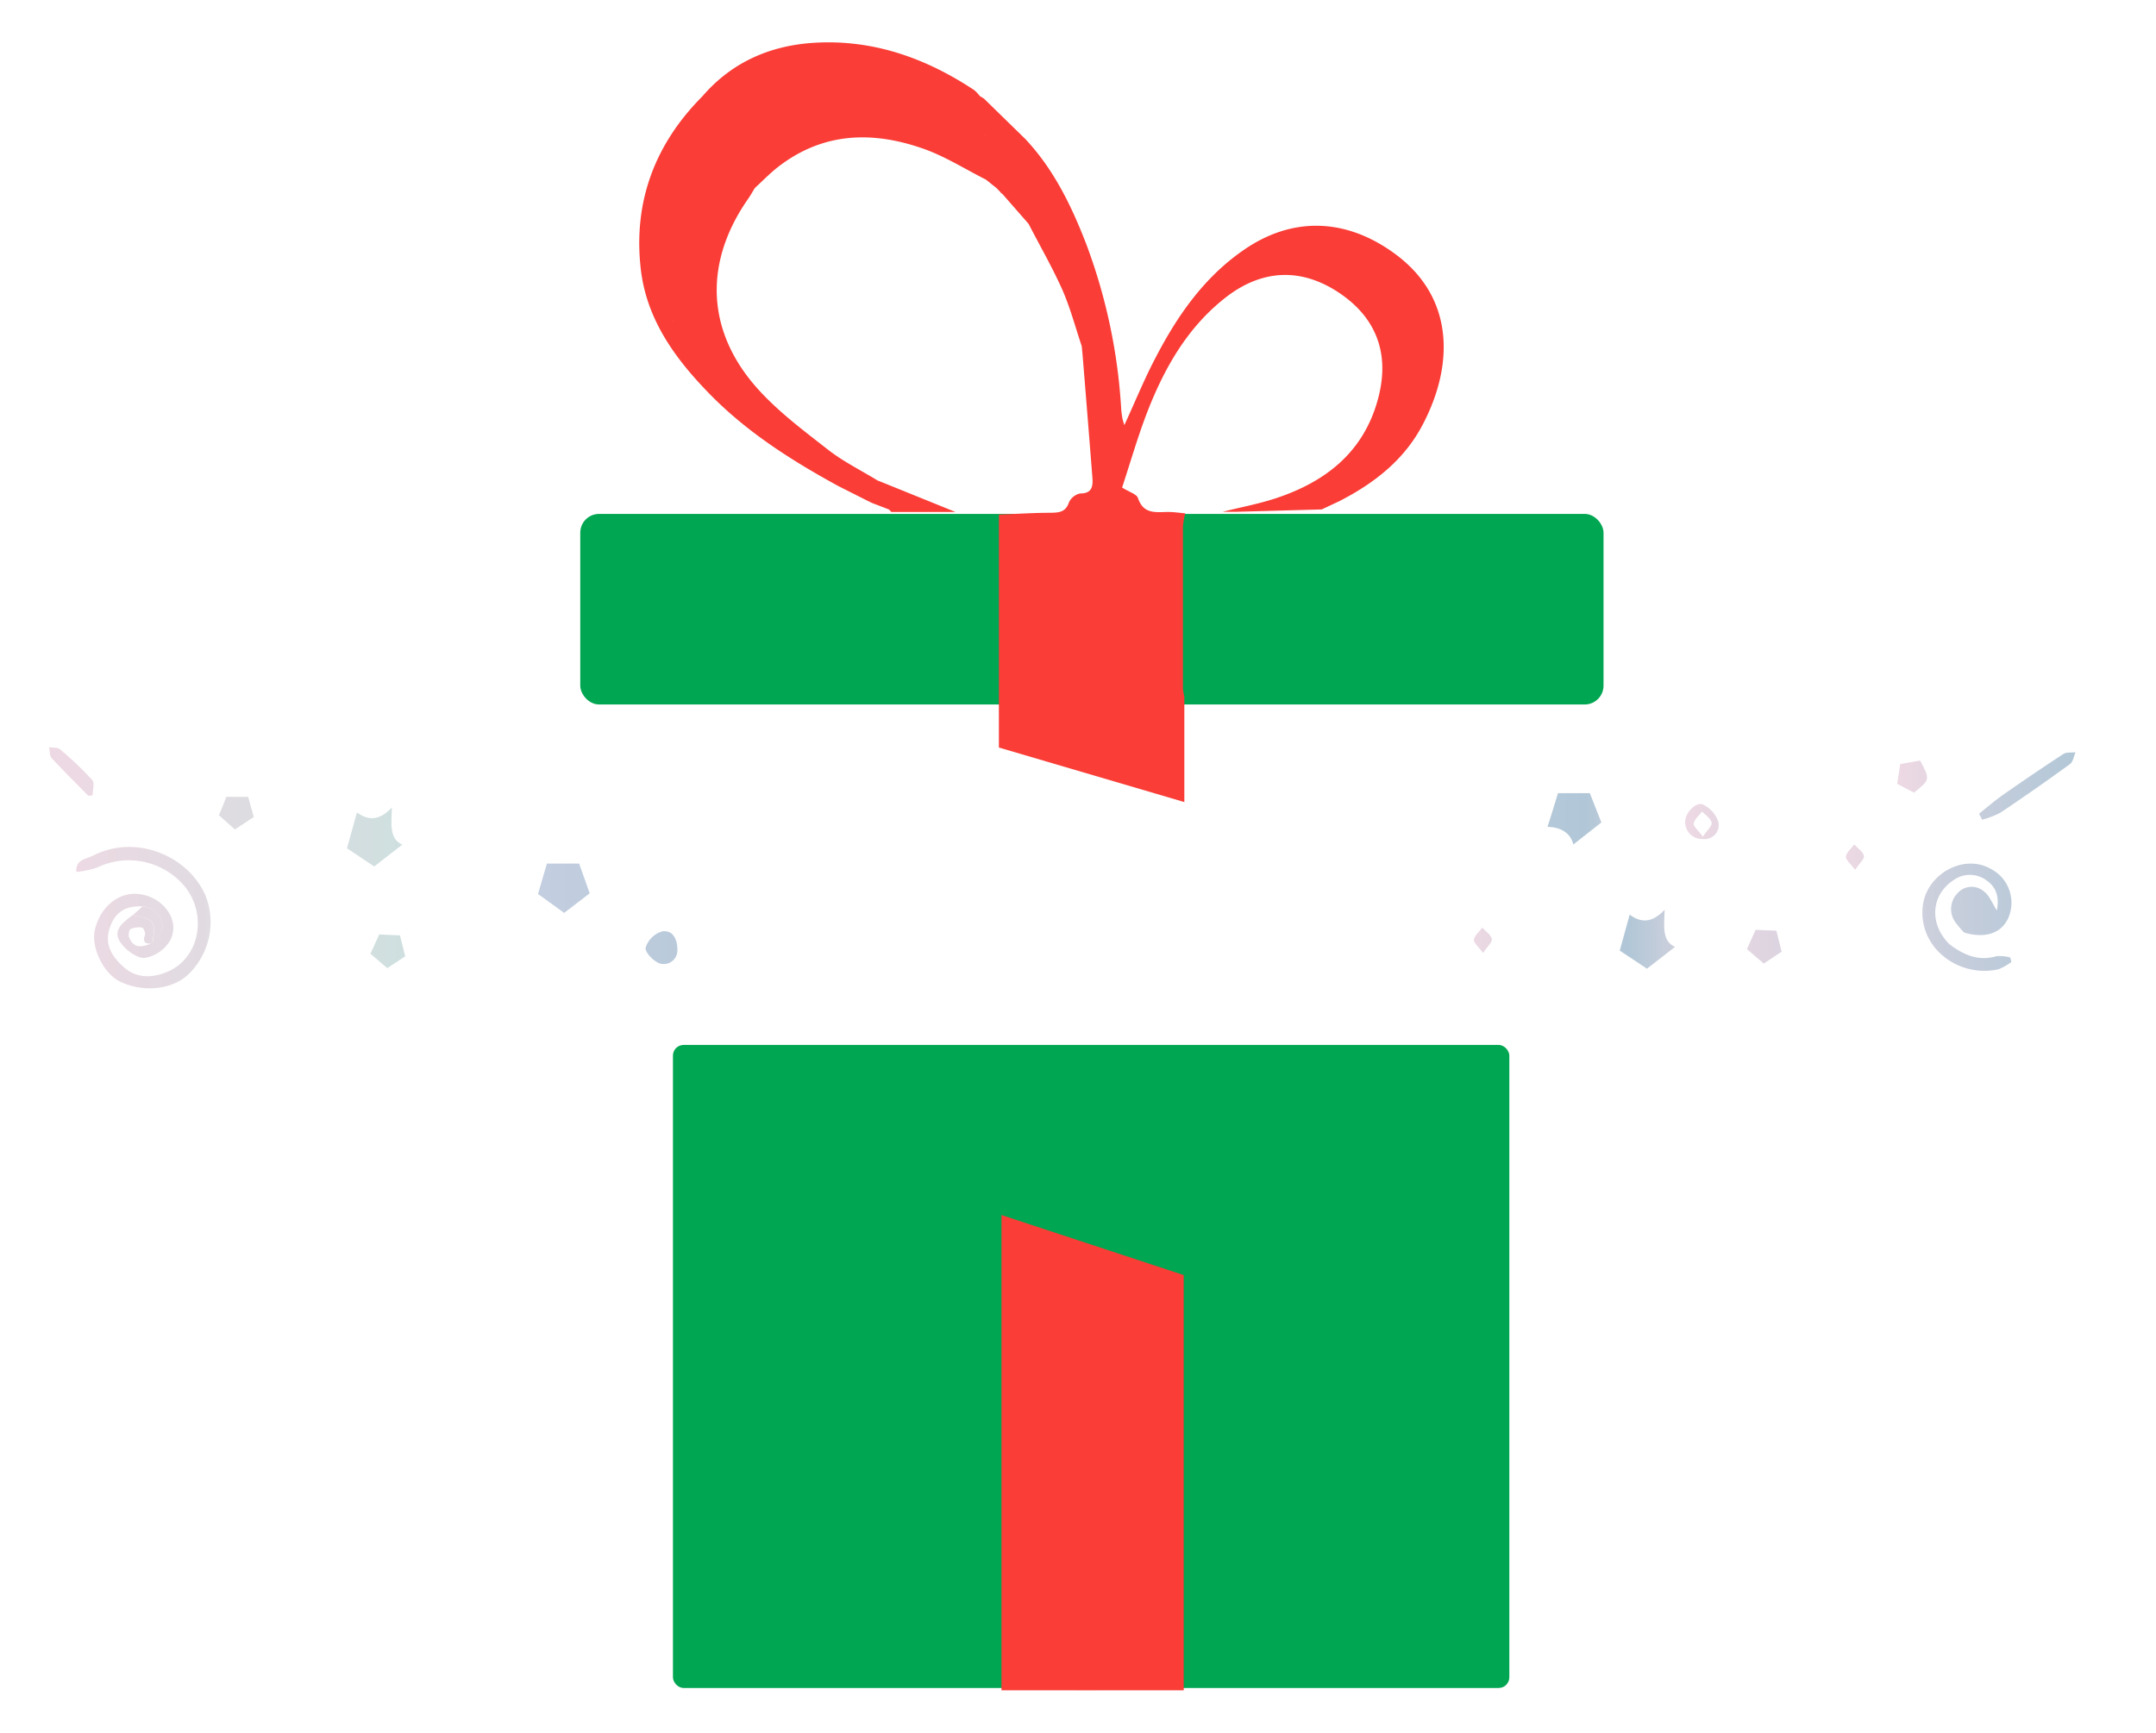 <svg id="Layer_1" data-name="Layer 1" xmlns="http://www.w3.org/2000/svg" xmlns:xlink="http://www.w3.org/1999/xlink" viewBox="0 0 384.11 308.85">
  <defs>
    <style>
      .cls-1 {
        fill: #00a651;
      }

      .cls-2 {
        fill: #fa3d36;
      }

      .cls-3 {
        fill: url(#Winter_Multicolor);
      }

      .cls-4 {
        fill: url(#Winter_Multicolor-2);
      }

      .cls-5 {
        fill: url(#Winter_Multicolor-3);
      }

      .cls-6 {
        fill: url(#Winter_Multicolor-4);
      }

      .cls-7 {
        fill: url(#Winter_Multicolor-5);
      }

      .cls-8 {
        fill: url(#Winter_Multicolor-6);
      }

      .cls-9 {
        fill: url(#Winter_Multicolor-7);
      }

      .cls-10 {
        fill: url(#Winter_Multicolor-8);
      }

      .cls-11 {
        fill: url(#Winter_Multicolor-9);
      }

      .cls-12 {
        fill: url(#Winter_Multicolor-10);
      }

      .cls-13 {
        fill: url(#Winter_Multicolor-11);
      }

      .cls-14 {
        fill: url(#Winter_Multicolor-12);
      }

      .cls-15 {
        fill: url(#Winter_Multicolor-13);
      }

      .cls-16 {
        fill: url(#Winter_Multicolor-14);
      }

      .cls-17 {
        fill: url(#Winter_Multicolor-15);
      }

      .cls-18 {
        fill: url(#Winter_Multicolor-16);
      }

      .cls-19 {
        fill: url(#Winter_Multicolor-17);
      }
    </style>
    <linearGradient id="Winter_Multicolor" data-name="Winter Multicolor" x1="210.74" y1="161.92" x2="11.79" y2="163.66" gradientUnits="userSpaceOnUse">
      <stop offset="0" stop-color="#b1c7d7"/>
      <stop offset="0.26" stop-color="#edd9e3"/>
      <stop offset="0.35" stop-color="#b1c7d7"/>
      <stop offset="0.67" stop-color="#cbd1e4"/>
      <stop offset="0.7" stop-color="#cfdfdf"/>
      <stop offset="1" stop-color="#edd9e3"/>
    </linearGradient>
    <linearGradient id="Winter_Multicolor-2" x1="367.46" y1="163.32" x2="168.51" y2="165.05" xlink:href="#Winter_Multicolor"/>
    <linearGradient id="Winter_Multicolor-3" x1="359.64" y1="166.83" x2="160.69" y2="168.56" xlink:href="#Winter_Multicolor"/>
    <linearGradient id="Winter_Multicolor-4" x1="352.17" y1="145.33" x2="153.22" y2="147.06" xlink:href="#Winter_Multicolor"/>
    <linearGradient id="Winter_Multicolor-5" x1="210.7" y1="157.31" x2="11.75" y2="159.04" xlink:href="#Winter_Multicolor"/>
    <linearGradient id="Winter_Multicolor-6" x1="370.85" y1="139.99" x2="171.9" y2="141.72" xlink:href="#Winter_Multicolor"/>
    <linearGradient id="Winter_Multicolor-7" x1="210.51" y1="135.75" x2="11.56" y2="137.49" xlink:href="#Winter_Multicolor"/>
    <linearGradient id="Winter_Multicolor-8" x1="210.79" y1="168.05" x2="11.84" y2="169.79" xlink:href="#Winter_Multicolor"/>
    <linearGradient id="Winter_Multicolor-9" x1="353.71" y1="168.35" x2="154.76" y2="170.09" xlink:href="#Winter_Multicolor"/>
    <linearGradient id="Winter_Multicolor-10" x1="210.58" y1="143.4" x2="11.63" y2="145.13" xlink:href="#Winter_Multicolor"/>
    <linearGradient id="Winter_Multicolor-11" x1="389.31" y1="137.97" x2="190.36" y2="139.71" xlink:href="#Winter_Multicolor"/>
    <linearGradient id="Winter_Multicolor-12" x1="352.04" y1="145.94" x2="153.09" y2="147.68" xlink:href="#Winter_Multicolor"/>
    <linearGradient id="Winter_Multicolor-13" x1="210.75" y1="163.22" x2="11.8" y2="164.95" xlink:href="#Winter_Multicolor"/>
    <linearGradient id="Winter_Multicolor-14" x1="379.16" y1="152.35" x2="180.21" y2="154.09" xlink:href="#Winter_Multicolor"/>
    <linearGradient id="Winter_Multicolor-15" x1="210.79" y1="168.28" x2="11.84" y2="170.02" xlink:href="#Winter_Multicolor"/>
    <linearGradient id="Winter_Multicolor-16" x1="210.62" y1="147.9" x2="11.67" y2="149.64" xlink:href="#Winter_Multicolor"/>
    <linearGradient id="Winter_Multicolor-17" x1="312.89" y1="167.13" x2="113.94" y2="168.87" xlink:href="#Winter_Multicolor"/>
  </defs>
  <rect class="cls-1" x="119.89" y="186.21" width="149.01" height="114.59" rx="1.9"/>
  <g>
    <rect class="cls-1" x="103.38" y="91.58" width="80.06" height="33.96" rx="3.35"/>
    <rect class="cls-1" x="205.62" y="91.58" width="80.06" height="33.96" rx="3.35"/>
    <path class="cls-2" d="M248.75,45.4c-8.61-6.45-18.27-7-27.13-.88-7.12,4.89-11.9,11.79-15.8,19.33-2,3.81-3.61,7.79-5.51,11.92-.16-.57-.28-.88-.34-1.2a16.69,16.69,0,0,1-.22-1.73,100.21,100.21,0,0,0-6.26-29.44c-2.62-6.76-5.77-13.25-10.81-18.62l0,0-7.37-7.2-.74-.46h0a6.9,6.9,0,0,0-1-1.06c-8.66-5.74-18.11-9.09-28.59-8.43-7.79.49-14.61,3.46-19.83,9.52h0c-8.47,8.51-12.34,18.79-11,30.69,1,9.09,6.19,16.17,12.41,22.5,6.64,6.76,14.56,11.77,22.82,16.29l5,2.52,1,.49,3,1.15.42.44h0l.53,0,10.88,0-13.73-5.56h0l-.06,0c-3-1.85-6.25-3.44-9-5.61-4.42-3.46-9-6.88-12.68-11.06-9-10.25-9.28-22.38-1.43-33.6.42-.61.78-1.26,1.17-1.89h0v0h0c1.4-1.29,2.73-2.67,4.23-3.83,8-6.15,16.79-6.35,25.82-3.17,3.88,1.37,7.43,3.64,11.13,5.5h0l1.92,1.54v0c.24.26.48.51.73.76,0,.14.08.19.21.17h0l4.74,5.42h0c2,3.9,4.21,7.71,6,11.72,1.42,3.23,2.33,6.7,3.46,10.06l.12,1.18q.9,11,1.77,22.08c.12,1.55.1,3-2.17,3a2.81,2.81,0,0,0-2,1.6c-.6,1.78-1.85,1.81-3.32,1.84-3.06,0-6.11.21-9.16.32v41.51L211,142.93V124.15a9,9,0,0,1-.25-1.44q0-14.4,0-28.81a13.48,13.48,0,0,1,.42-2.42c-.91-.08-1.81-.21-2.72-.24-2.23-.06-4.67.63-5.71-2.48-.23-.71-1.55-1.07-2.83-1.88,1.39-4.2,2.67-8.66,4.31-13,3.1-8.1,7.27-15.57,14.31-21,6.53-5,13.5-5.13,20.15-.63s9,11,6.78,19c-2.57,9.32-9.23,14.55-18,17.49-3.13,1.05-6.42,1.65-9.63,2.46.82,0,1.64,0,2.46,0l15.19-.42c1.05-.49,2.12-1,3.15-1.48,6.19-3.18,11.54-7.33,14.83-13.62C259,65.15,259.15,53.19,248.75,45.4Zm-129.34,12h0c.1,0,.22.13.31.16C119.63,57.48,119.51,57.39,119.41,57.35Zm.55-.12a.36.36,0,0,1,0-.11l-.11-.06.11.06A.36.36,0,0,0,120,57.23Zm2-31.92-.76-.6.76.6Zm3.13-8.2h0l2.21-.75Zm6.32,15.62a1.59,1.59,0,0,1,.16-.32h0A1.59,1.59,0,0,0,131.42,32.73Zm44-8.47c0-.1.12-.22.16-.32C175.56,24,175.47,24.16,175.44,24.26Zm.4.27h0a2.3,2.3,0,0,0,.15-.32A2.3,2.3,0,0,1,175.84,24.53Zm2.37-2.81h0c.63.46,1.25.94,1.9,1.38C179.46,22.65,178.84,22.17,178.21,21.72Zm7.5,19.5h0c.26.52.51,1,.76,1.57C186.22,42.26,186,41.74,185.71,41.22Zm12.86,37.19h0a1.59,1.59,0,0,0-.16.32A2.3,2.3,0,0,1,198.57,78.41Z"/>
  </g>
  <path class="cls-2" d="M181.41,300.27h24.53c-.6.29-1.19.83-1.79.84q-10.49.09-21,0C182.59,301.11,182,300.56,181.41,300.27Z"/>
  <polygon class="cls-2" points="210.89 227.22 178.42 216.52 178.42 301.21 210.89 301.21 210.89 227.22"/>
  <path class="cls-3" d="M25.39,161.53c-2.88-.16-4.86.89-5.84,3.82s.35,5,2.32,6.83c2.38,2.24,5.24,2.13,7.94,1,5.9-2.49,7.26-10.54,2.78-15.59a13,13,0,0,0-15.27-3,15.88,15.88,0,0,1-3.71.79c-.2-2.23,1.75-2.27,3-2.92,7.58-3.87,16.89,0,20,7.12a12.93,12.93,0,0,1-3,14c-2.85,2.77-8,3.35-12.17,1.37-3-1.43-5.27-6.11-4.53-9.28.91-3.93,4.05-6.63,7.55-6.38,4.51.34,7.81,4.69,5.84,8.32a6.54,6.54,0,0,1-4.52,3.1c-1.45.07-3.49-1.48-4.39-2.87-1.42-2.22.7-3.54,2.24-4.78,3.77.64,4.17,1.21,3.5,5.05-1.19.15-1.77-.14-1.3-1.52.12-.35-.26-1.25-.5-1.29a3.73,3.73,0,0,0-2.09.27c-.27.13-.4,1.06-.23,1.48.86,2.15,2.48,1.68,4.1,1,.67-1,2-2,1.88-2.86A3.88,3.88,0,0,0,25.39,161.53Z"/>
  <path class="cls-4" d="M347.34,168.29c2.49,1.87,5.11,3.05,8.34,2.11a7.11,7.11,0,0,1,2.47.23l.2.79a9.53,9.53,0,0,1-2.33,1.31c-7,1.57-14.25-3.76-13.47-11.19.61-5.74,7.23-9.45,12.05-6.74a6.78,6.78,0,0,1,3.22,8.72c-1.2,2.79-4.15,3.78-7.89,2.66a17.78,17.78,0,0,1-1.6-1.89,4,4,0,0,1,.37-5.06,3.33,3.33,0,0,1,4.72-.4c1,.7,1.46,2.07,2.34,3.41.45-2.34-.06-4.12-1.85-5.35a4.94,4.94,0,0,0-5.82-.08C344,159.46,343.63,164.65,347.34,168.29Z"/>
  <path class="cls-5" d="M290.34,163c2,1.45,3.93,1.55,6.23-.88-.12,3.13-.44,5.58,1.85,6.62l-5,3.88-4.85-3.22Z"/>
  <path class="cls-6" d="M275.71,147.34c.67-2.14,1.27-4,1.86-6h5.67l2.06,5.22-5,3.93C279.79,148.28,277.82,147.39,275.71,147.34Z"/>
  <path class="cls-7" d="M95.86,159.32c.46-1.57,1-3.52,1.58-5.43h5.74l1.88,5.3c-1.46,1.13-3.11,2.39-4.55,3.49Z"/>
  <path class="cls-8" d="M352.59,145c1.44-1.14,2.82-2.35,4.32-3.4,3.53-2.46,7.09-4.89,10.69-7.23.56-.37,1.44-.23,2.17-.32-.31.72-.43,1.72-1,2.12q-6.1,4.44-12.38,8.65a15.51,15.51,0,0,1-3.26,1.25Z"/>
  <path class="cls-9" d="M15.74,141.81c-2.19-2.23-4.42-4.42-6.54-6.71-.39-.43-.32-1.29-.46-1.95.66.12,1.51,0,1.95.38A59.15,59.15,0,0,1,16.43,139c.47.51.07,1.8.07,2.73Z"/>
  <path class="cls-10" d="M120.68,169.39a2.41,2.41,0,0,1-3,2.33c-1.12-.26-2.79-2-2.66-2.83A4.37,4.37,0,0,1,117.9,166C119.59,165.64,120.72,167,120.68,169.39Z"/>
  <path class="cls-11" d="M316.48,165.86l.93,3.73-3.18,2.12-3-2.58,1.55-3.43Z"/>
  <path class="cls-12" d="M40.33,142h3.88l1,3.59-3.36,2.22L39,145.28C39.44,144.25,39.88,143.14,40.33,142Z"/>
  <path class="cls-13" d="M341,141.25l-3-1.56c.16-1.08.34-2.22.54-3.54l3.54-.62C343.89,138.91,343.89,138.91,341,141.25Z"/>
  <path class="cls-14" d="M300.23,146.38c0-1.52,1.93-3.57,3.18-3a5.17,5.17,0,0,1,2.74,3.13,2.51,2.51,0,0,1-2.82,3A3,3,0,0,1,300.23,146.38Zm3.15,2.71c.78-1.16,1.68-1.94,1.56-2.48-.17-.77-1.1-1.37-1.7-2-.53.72-1.38,1.38-1.49,2.16C301.67,147.28,302.57,148,303.38,149.09Z"/>
  <path class="cls-15" d="M27.17,168.12c.67-3.84.27-4.41-3.5-5.05l1.72-1.54A3.88,3.88,0,0,1,29,165.24c.11.86-1.21,1.9-1.88,2.86Z"/>
  <path class="cls-16" d="M330.5,155c-.82-1.11-1.72-1.81-1.63-2.36.11-.77.95-1.44,1.48-2.15.61.67,1.54,1.26,1.71,2C332.18,153.1,331.27,153.87,330.5,155Z"/>
  <path class="cls-17" d="M71.26,166.69l.93,3.72L69,172.53l-3-2.57,1.56-3.44Z"/>
  <path class="cls-18" d="M63.59,144.78c2,1.45,3.93,1.55,6.23-.89-.12,3.14-.44,5.58,1.85,6.63l-5,3.88-4.85-3.23Z"/>
  <path class="cls-19" d="M264.22,169.82c-.81-1.12-1.71-1.81-1.63-2.36.11-.78,1-1.45,1.48-2.16.61.67,1.54,1.27,1.71,2C265.9,167.88,265,168.65,264.22,169.82Z"/>
</svg>
